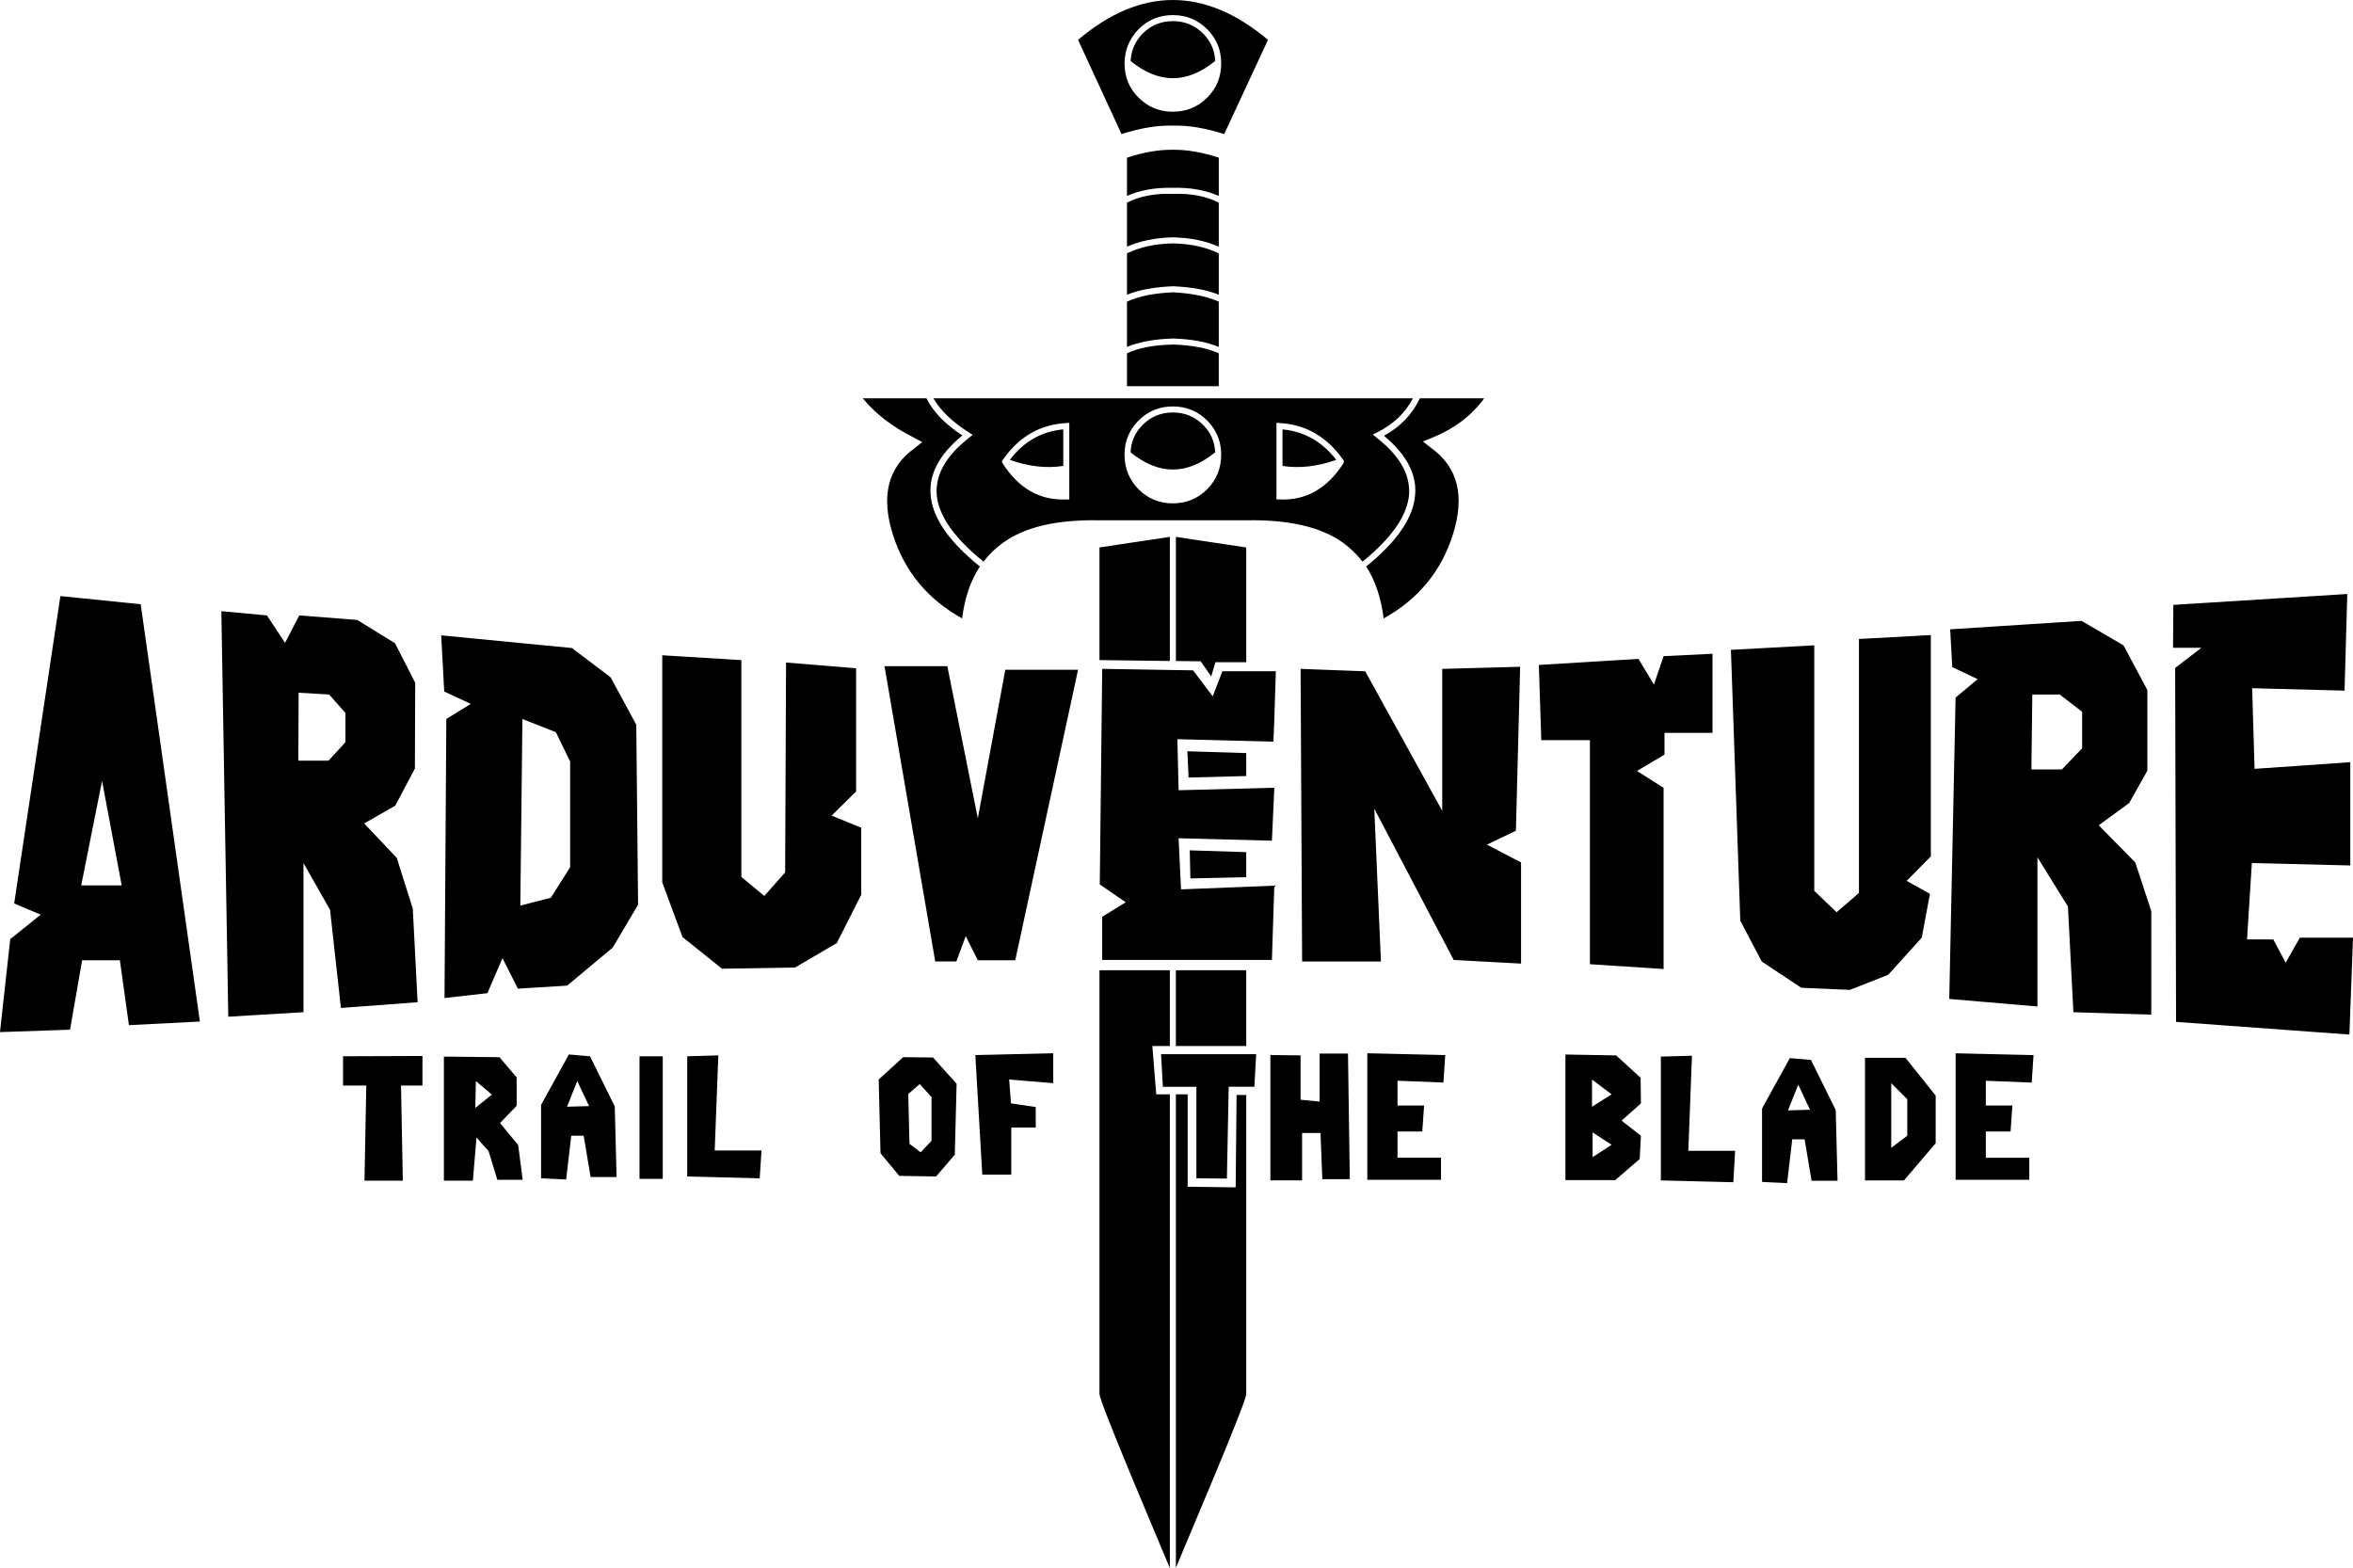 <?xml version="1.0" encoding="UTF-8" standalone="no"?>
<!-- Created with Inkscape (http://www.inkscape.org/) -->

<svg
   xmlns:dc="http://purl.org/dc/elements/1.1/"
   xmlns:cc="http://creativecommons.org/ns#"
   xmlns:rdf="http://www.w3.org/1999/02/22-rdf-syntax-ns#"
   xmlns:svg="http://www.w3.org/2000/svg"
   xmlns="http://www.w3.org/2000/svg"
   xmlns:sodipodi="http://sodipodi.sourceforge.net/DTD/sodipodi-0.dtd"
   xmlns:inkscape="http://www.inkscape.org/namespaces/inkscape"
   width="400"
   height="266.581"
   id="svg2"
   version="1.1"
   inkscape:version="0.48.4 r9939"
   sodipodi:docname="drawing.svg">
  <defs
     id="defs4" />
  <sodipodi:namedview
     id="base"
     pagecolor="#ffffff"
     bordercolor="#666666"
     borderopacity="1.0"
     inkscape:pageopacity="0.0"
     inkscape:pageshadow="2"
     inkscape:zoom="1.4"
     inkscape:cx="269.14936"
     inkscape:cy="121.04928"
     inkscape:document-units="px"
     inkscape:current-layer="g2989"
     showgrid="false"
     inkscape:window-width="1920"
     inkscape:window-height="1017"
     inkscape:window-x="-8"
     inkscape:window-y="162"
     inkscape:window-maximized="1"
     fit-margin-top="0"
     fit-margin-left="0"
     fit-margin-right="0"
     fit-margin-bottom="0" />
  <g
     inkscape:label="Layer 1"
     inkscape:groupmode="layer"
     id="layer1"
     transform="translate(-9e-6,-785.781)">
    <g
       id="g2989"
       transform="translate(96.643,379.244)">
      <path
         id="path2991"
         d="m 164.959,519.576 16.94,-1.027 2.618,4.363 1.643,-4.825 8.316,-0.411 0,13.45 -8.162,0 0,3.696 -4.671,2.772 4.517,2.875 0,30.801 -12.526,-0.821 0,-38.09 -8.265,0 -0.411,-12.782 m 32.649,-2.567 14.168,-0.77 0,41.735 3.799,3.645 3.799,-3.285 0,-43.172 12.218,-0.667 0,37.628 -4.107,4.158 3.953,2.207 -1.386,7.444 -5.698,6.314 -6.519,2.567 -8.265,-0.359 -6.725,-4.466 -3.645,-6.93 -1.591,-46.047 m 37.115,59.343 1.078,-51.232 3.747,-3.131 -4.312,-2.053 -0.359,-6.417 22.331,-1.437 7.136,4.158 4.055,7.598 0,13.706 -3.08,5.493 -5.185,3.799 6.212,6.314 2.721,8.265 0,17.608 -13.244,-0.411 -0.924,-17.967 -5.185,-8.368 0,25.359 -14.99,-1.283 m 14.117,-51.745 -0.154,12.731 5.185,0 3.439,-3.593 0,-6.212 -3.799,-2.926 -4.671,0 m 23.973,-15.246 29.569,-1.848 -0.462,16.427 -15.708,-0.411 0.411,13.706 16.273,-1.129 0,17.556 -16.735,-0.411 -0.821,12.988 4.466,0 2.105,3.953 2.413,-4.261 9.035,0 -0.616,16.478 -29.466,-2.156 -0.154,-60.164 4.466,-3.439 -4.825,0 0.051,-7.29 m -37.012,76.232 13.244,0.308 -0.308,4.671 -7.803,-0.308 0,4.209 4.517,0 -0.308,4.415 -4.209,0 0,4.466 7.392,0 0,3.747 -12.526,0 0,-21.509 m -32.906,21.869 0,-12.474 4.723,-8.573 3.593,0.308 4.209,8.522 0.308,12.012 -4.415,0 -1.181,-7.033 -2.105,0 -0.873,7.444 -4.261,-0.205 m 17.505,-0.257 0,-20.842 6.879,0 5.133,6.417 0,8.111 -5.39,6.314 -6.622,0 m -46.304,-8.162 0,4.209 3.234,-2.105 -3.234,-2.105 m -0.103,-4.363 3.337,-2.105 -3.337,-2.515 0,4.62 m -12.218,-74.795 -0.719,27.875 -4.928,2.361 5.801,3.029 0,17.197 -11.448,-0.616 -13.501,-25.719 1.129,25.975 -13.398,0 -0.257,-49.743 10.986,0.411 13.09,23.717 0,-24.127 13.244,-0.359 m 23.922,66.273 5.287,-0.154 -0.616,16.17 7.957,0 -0.308,5.339 -12.32,-0.308 0,-21.047 m -16.222,-0.359 8.624,0.154 4.158,3.799 0.051,4.363 -3.285,2.926 3.285,2.567 -0.205,3.953 -4.158,3.593 -8.47,0 0,-21.355 m 55.39,4.877 0,10.986 2.721,-2.053 0,-6.212 -2.721,-2.721 m -17.556,4.62 3.747,-0.103 -2.002,-4.261 -1.745,4.363 M 97.608,412.235 q 2.105,-2.105 5.133,-2.105 3.029,0 5.133,2.105 1.951,1.951 2.053,4.671 -3.593,2.926 -7.187,2.926 -3.593,0 -7.187,-2.926 0.154,-2.721 2.053,-4.671 m -0.719,-0.719 q -2.259,2.361 -2.361,5.595 l 0,0.205 q 0,3.439 2.361,5.801 2.413,2.413 5.852,2.413 3.439,0 5.852,-2.413 2.361,-2.361 2.361,-5.801 l 0,-0.205 q -0.051,-3.234 -2.361,-5.595 -2.413,-2.413 -5.852,-2.413 -3.439,0 -5.852,2.413 m 5.852,-4.979 q 8.111,0 16.17,6.776 l -7.444,16.016 q -4.825,-1.54 -8.676,-1.437 l -0.103,0 q -3.85,-0.103 -8.676,1.437 L 86.622,413.313 q 8.008,-6.776 16.119,-6.776 m 0.051,25.462 q 3.439,-0.051 7.752,1.335 l 0,6.52 q -3.285,-1.489 -7.752,-1.386 l -0.051,0 q -4.517,-0.103 -7.803,1.386 l 0,-6.52 q 4.312,-1.386 7.752,-1.335 l 0.103,0 m -52.772,42.248 10.832,0 q 1.694,3.439 6.109,6.314 -6.16,5.031 -5.339,10.678 0.77,5.544 8.316,11.602 -2.361,3.542 -3.029,8.83 -8.778,-4.877 -11.756,-14.22 -3.131,-9.856 3.696,-14.733 l 1.283,-1.027 -1.437,-0.77 q -5.441,-2.721 -8.676,-6.674 m 23.871,24.538 q -1.951,1.386 -3.337,3.234 -7.136,-5.749 -7.906,-10.883 -0.719,-5.39 5.493,-10.216 l 0.565,-0.462 -0.565,-0.359 q -4.312,-2.721 -6.109,-5.852 l 81.52,0 q -2.002,3.799 -6.109,5.801 l -0.719,0.359 0.616,0.513 q 6.212,4.825 5.493,10.216 -0.77,5.133 -7.854,10.883 -1.437,-1.848 -3.337,-3.234 -5.595,-4.004 -16.427,-3.799 l -24.949,0 q -10.832,-0.205 -16.376,3.799 m -95.534,15.76 22.228,2.156 6.571,4.979 4.363,8.06 0.308,30.595 -4.312,7.29 -7.752,6.468 -8.368,0.513 -2.618,-5.185 -2.567,5.955 -7.29,0.821 0.308,-47.433 4.158,-2.567 -4.517,-2.105 -0.513,-9.548 m 13.809,14.22 -0.359,31.725 5.185,-1.335 3.285,-5.185 0,-17.967 -2.413,-4.979 -5.698,-2.259 m 44.815,-9.6 11.91,0.975 0,20.945 -4.158,4.107 5.031,2.053 0,11.396 -4.158,8.214 -7.084,4.158 -12.423,0.205 -6.725,-5.39 -3.439,-9.292 0,-38.604 13.45,0.821 0,36.858 3.901,3.234 3.542,-4.004 0.154,-35.678 m 37.269,1.232 12.372,0 -10.678,49.384 -6.366,0 -2.053,-4.107 -1.591,4.312 -3.593,0 -8.624,-50.205 10.678,0 5.185,25.873 4.671,-25.257 m 47.125,-40.862 q 5.544,0.513 9.138,5.185 -4.825,1.694 -9.138,1.027 l 0,-6.212 m -1.027,-1.129 0,13.039 0.513,0 q 6.725,0.308 10.883,-6.16 l 0.051,-0.205 0,-0.205 0,-0.051 -0.154,-0.205 -0.051,-0.051 q -4.107,-5.749 -10.678,-6.109 l -0.565,-0.051 m 35.318,-4.158 q -3.234,4.415 -8.778,6.674 l -1.643,0.667 1.437,1.129 q 6.776,4.877 3.645,14.733 -2.977,9.343 -11.756,14.22 -0.667,-5.287 -2.977,-8.83 7.495,-6.057 8.265,-11.602 0.821,-5.595 -5.236,-10.626 4.158,-2.259 6.109,-6.366 l 10.934,0 m -52.875,-34.754 q 4.517,-0.154 7.752,1.489 l 0,7.495 q -3.337,-1.489 -7.803,-1.591 -4.466,0.103 -7.803,1.591 l 0,-7.495 q 3.234,-1.643 7.803,-1.489 l 0.051,0 m -0.051,8.419 q 4.517,0.103 7.803,1.694 l 0,7.033 q -3.029,-1.232 -7.752,-1.437 l -0.051,0 q -4.774,0.205 -7.803,1.437 l 0,-7.033 q 3.285,-1.591 7.803,-1.694 m 0.051,8.316 q 4.774,0.257 7.752,1.591 l 0,7.7 q -3.029,-1.283 -7.752,-1.437 l -0.051,0 q -4.774,0.154 -7.803,1.437 l 0,-7.7 q 2.977,-1.386 7.854,-1.591 m -17.659,35.216 0,-13.039 -0.513,0.051 Q 77.998,478.816 73.942,484.565 l -0.051,0.051 -0.154,0.205 -0.051,0.051 0,0.205 0.103,0.205 q 4.107,6.468 10.883,6.16 l 0.462,0 m -1.027,-11.91 0,6.212 q -4.312,0.667 -9.086,-1.027 3.542,-4.671 9.086,-5.185 m 26.437,-7.341 -15.606,0 0,-5.595 q 2.977,-1.386 7.854,-1.489 4.774,0.154 7.752,1.489 l 0,5.595 m -12.936,6.571 q 2.105,-2.105 5.133,-2.105 3.029,0 5.133,2.105 1.951,1.951 2.053,4.671 -3.593,2.926 -7.187,2.926 -3.593,0 -7.187,-2.926 0.103,-2.721 2.053,-4.671 m -0.719,-0.719 q -2.31,2.361 -2.361,5.595 l 0,0.051 0,0.154 q 0,3.439 2.361,5.852 2.413,2.413 5.852,2.413 3.439,0 5.852,-2.413 2.361,-2.413 2.361,-5.852 l 0,-0.154 0,-0.051 q -0.051,-3.234 -2.361,-5.595 -2.413,-2.413 -5.852,-2.413 -3.439,0 -5.852,2.413 m 6.365,19.764 11.961,1.797 0,19.507 -5.236,0 -0.719,2.413 -1.797,-2.567 -4.209,-0.051 0,-21.099 m 16.324,71.92 -28.85,0 0,-7.341 4.004,-2.464 -4.415,-3.029 0.411,-36.653 15.452,0.257 3.337,4.415 1.643,-4.261 9.086,0 -0.257,8.162 -0.154,3.799 -0.103,0 -16.222,-0.411 0.205,8.676 15.965,-0.411 0.308,0 -0.411,8.984 -0.205,0 -15.657,-0.411 0.411,8.676 0.462,0 15.4,-0.616 -0.411,12.628 m -29.312,-70.123 11.961,-1.797 0,21.099 -11.961,-0.154 0,-19.148 m 15.144,39.117 -0.205,-4.466 10.01,0.308 0,3.901 -9.805,0.257 m -168.07,41.478 -12.064,0.616 -1.54,-11.037 -6.417,0 -2.053,11.807 -11.91,0.411 1.745,-15.811 5.185,-4.158 -4.517,-1.899 7.854,-52.259 13.655,1.386 10.062,70.945 m 16.786,-55.903 -0.051,11.55 5.133,0 2.875,-3.131 0,-4.979 -2.772,-3.131 -5.185,-0.308 m -13.142,-13.86 7.752,0.719 3.08,4.671 2.413,-4.671 9.856,0.77 6.417,3.953 3.439,6.725 -0.051,14.579 -3.337,6.314 -5.287,3.029 5.544,5.852 2.721,8.624 0.821,15.914 -13.039,0.975 -1.848,-16.684 -4.517,-7.957 0,25.359 -12.782,0.77 -1.181,-68.942 m 20.688,75.667 13.501,-0.051 0,5.031 -3.645,0 0.308,16.17 -6.52,0 0.308,-16.17 -3.953,0 0,-4.979 m -40.965,-46.817 -3.542,17.762 6.879,0 -3.337,-17.762 m 182.546,53.285 2.002,0 0,15.708 8.162,0.103 0.154,-15.708 1.643,0 0,50.873 q -0.051,1.027 -5.698,14.579 l -6.263,14.938 0,-80.493 m -7.238,65.708 q -5.698,-13.706 -5.749,-14.733 l 0,-72.074 11.961,0 0,12.885 -2.977,0 0.667,8.214 2.31,0 0,80.544 -6.212,-14.836 m 39.784,-72.69 13.244,0.308 -0.308,4.671 -7.803,-0.308 0,4.209 4.517,0 -0.308,4.415 -4.209,0 0,4.466 7.392,0 0,3.747 -12.526,0 0,-21.509 m -20.585,-14.117 0,12.885 -11.961,0 0,-12.885 11.961,0 m 4.107,14.425 5.133,0.051 0,7.546 3.234,0.308 0,-8.162 4.825,0 0.308,21.355 -4.671,0 -0.308,-7.854 -3.131,0 0,8.06 -5.39,0 0,-21.304 m -13.706,-34.805 9.6,0.308 0,4.261 -9.497,0.205 -0.103,-4.774 m -126.797,35.062 9.446,0.103 2.926,3.439 0,4.825 -2.823,2.926 3.08,3.747 0.77,5.903 -4.312,0 -1.489,-4.877 -2.053,-2.31 -0.616,7.341 -4.928,0 0,-21.099 m 5.441,4.158 -0.103,4.569 2.823,-2.259 -2.721,-2.31 m 116.478,-4.569 16.17,0 -0.308,5.544 -4.363,0 -0.308,15.606 -5.185,-0.051 0,-15.554 -5.698,0 -0.308,-5.544 m -31.571,0.154 13.244,-0.308 0,5.082 -7.495,-0.616 0.308,4.055 4.209,0.616 0,3.491 -4.158,0 0,8.008 -4.928,0 -1.181,-20.329 m -7.187,0.411 4.004,4.466 -0.308,12.064 -3.183,3.696 -6.263,-0.103 -3.183,-3.85 -0.308,-12.526 4.158,-3.799 5.082,0.051 m -66.632,20.534 0,-12.474 4.723,-8.573 3.593,0.308 4.209,8.522 0.308,12.012 -4.415,0 -1.181,-7.033 -2.105,0 -0.873,7.444 -4.261,-0.205 m 24.846,-20.739 5.287,-0.154 -0.616,16.17 7.957,0 -0.308,4.723 -12.32,-0.308 0,-20.431 m -8.111,20.842 0,-20.842 3.953,0 0,20.842 -3.953,0 m 45.688,-14.425 0.205,8.47 1.899,1.437 1.848,-1.951 0,-7.444 -2.002,-2.207 -1.951,1.694 m -58.008,2.156 3.747,-0.103 -2.002,-4.261 -1.745,4.363"
         inkscape:connector-curvature="0"
         style="fill:#000000;fill-opacity:1;stroke:none" />
    </g>
  </g>
</svg>
